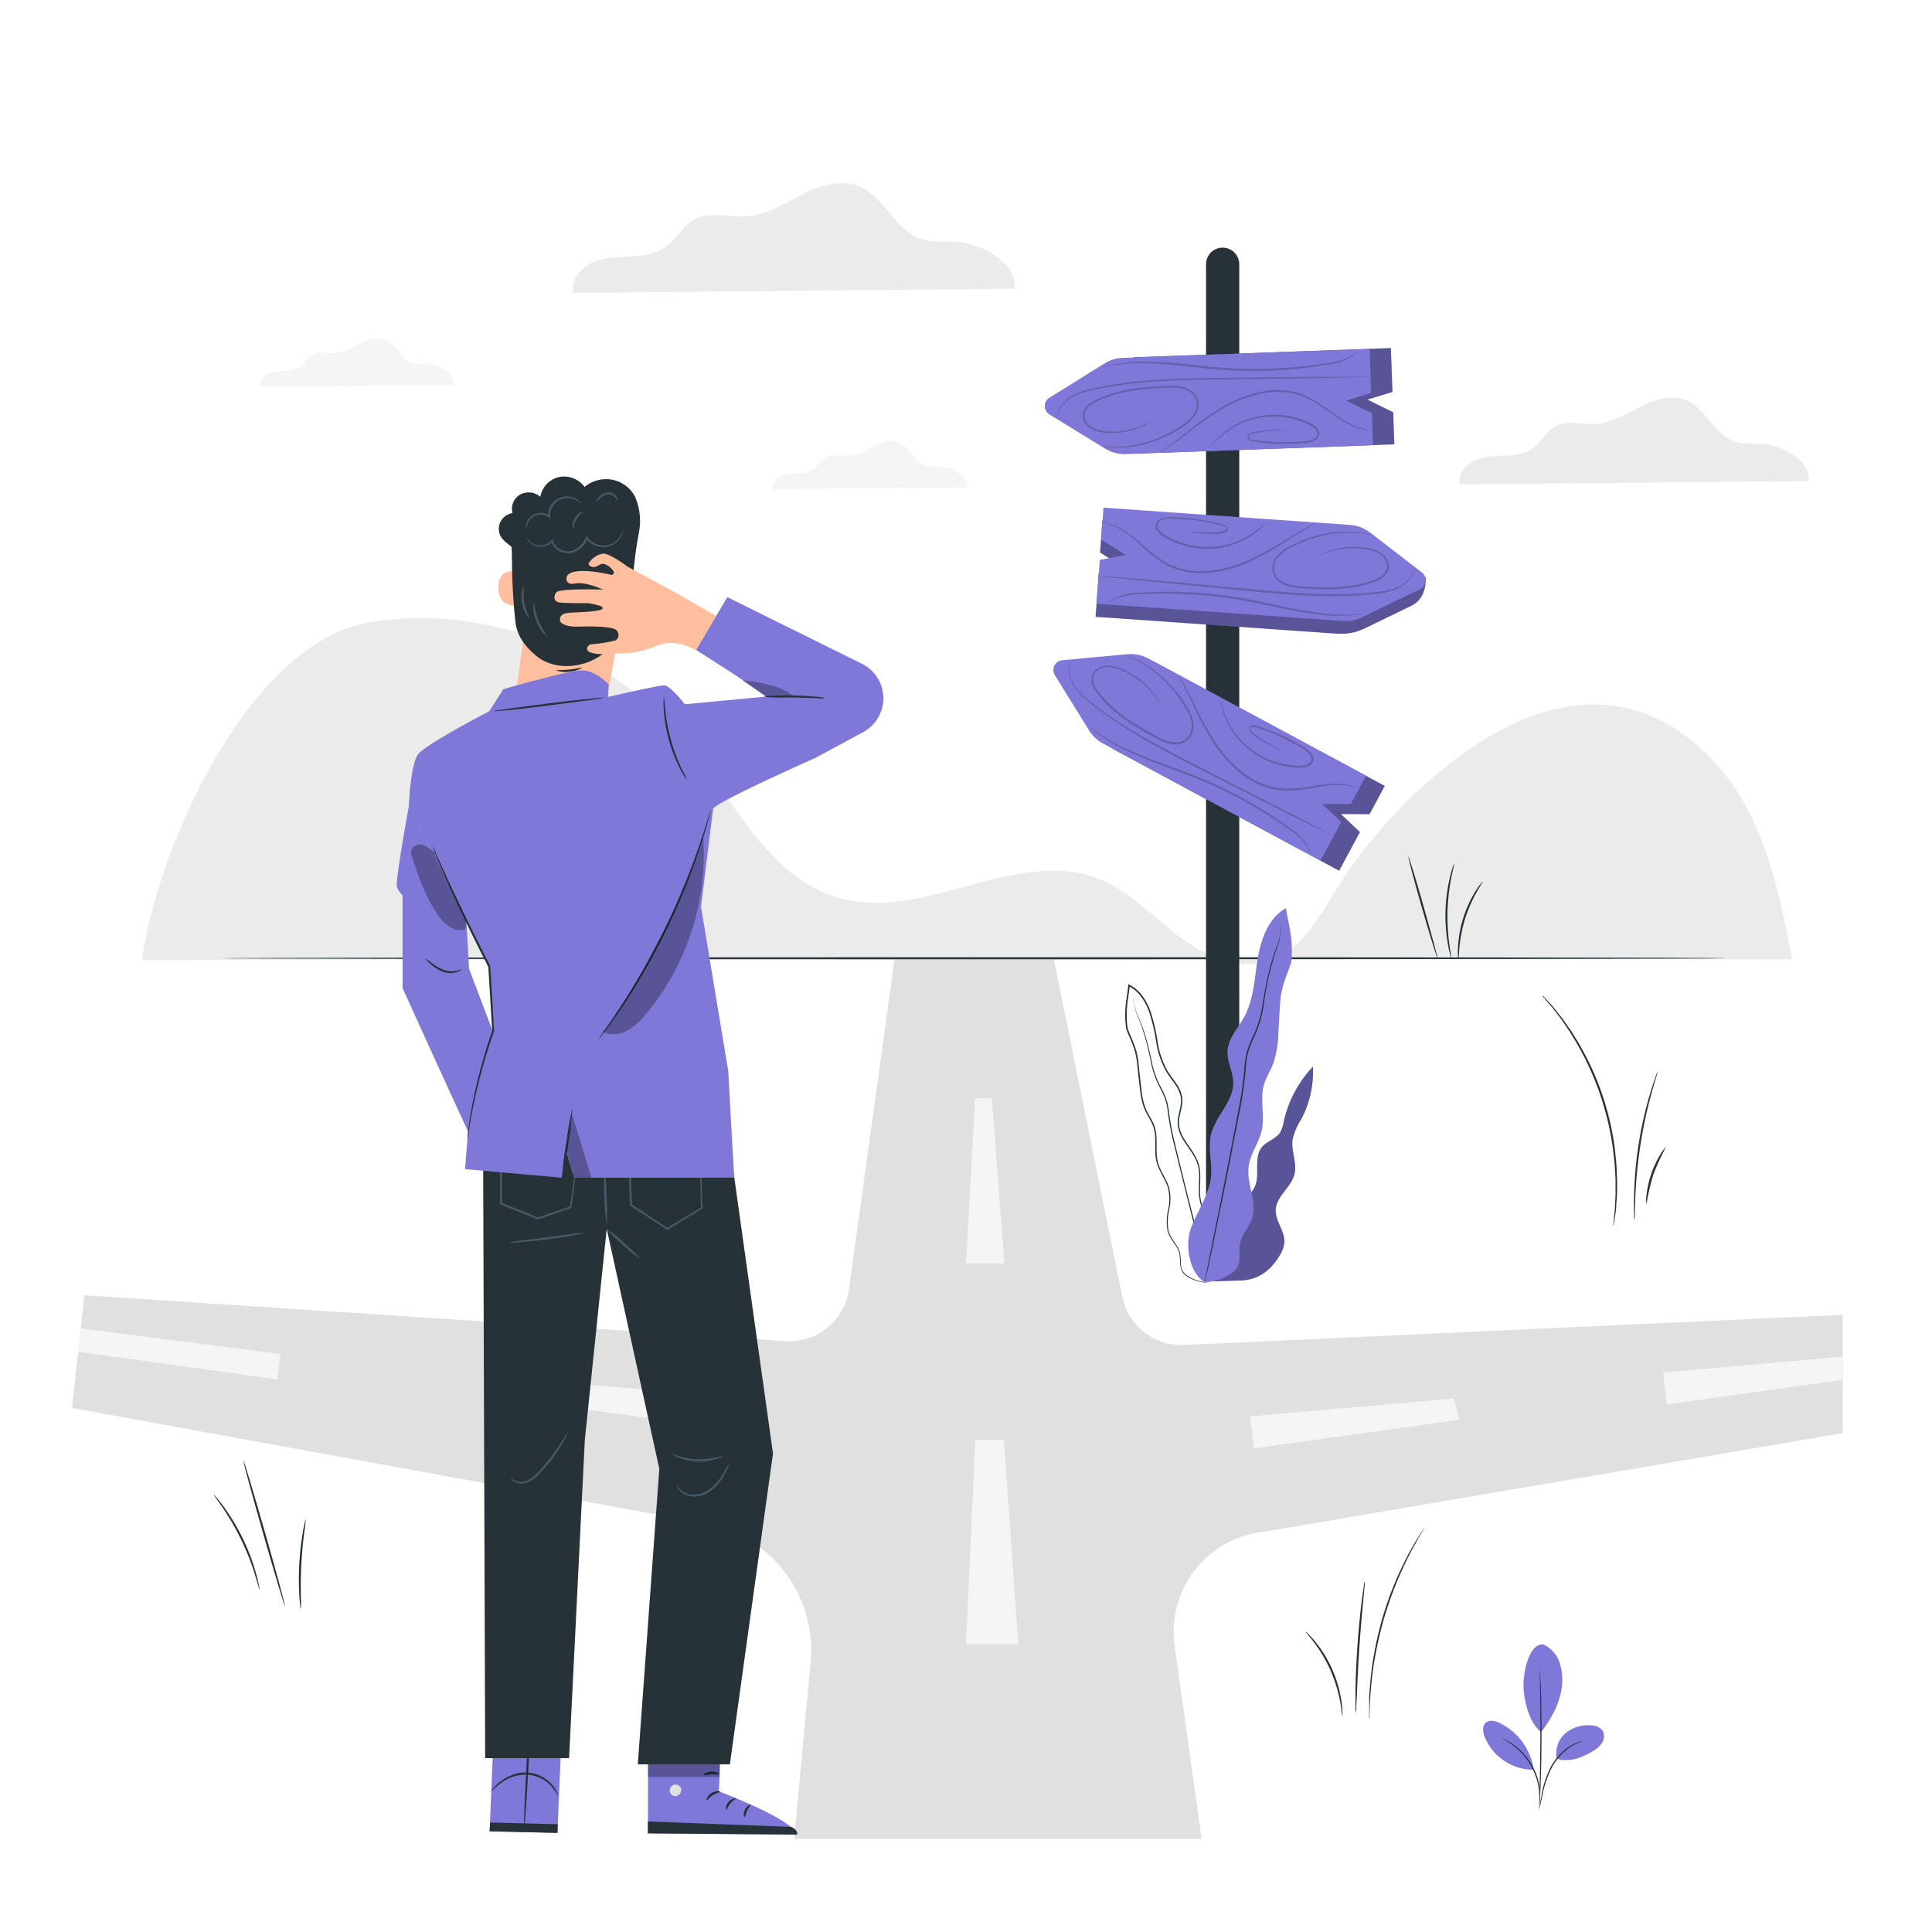 <svg xmlns="http://www.w3.org/2000/svg" viewBox="0 0 500 500"><g id="freepik--background-complete--inject-2"><path d="M451.32,207.72c-7-12.46-19.15-23.14-33.82-25.09-15.09-2-29.89,5.38-41.73,14.55a126.21,126.21,0,0,0-30,33.13c-4.63,7.46-9.36,16.12-18.07,18.55-8.2,2.28-16.82-2-23.43-7.18s-12.55-11.5-20.52-14.45c-20.76-7.69-43.92,10.75-65.48,5.43-18.57-4.58-27.46-24-39-38.65-19.06-24.12-52.18-38.06-83.36-33S41,218.48,36.71,248.41l427.09-.14C461.12,234.35,458.35,220.17,451.32,207.72Z" style="fill:#ebebeb"></path><path d="M117.35,99.61c.38-2.79-3.55-5.08-6.51-5.32a16.84,16.84,0,0,1-4.21-.36c-2.89-1-4-4.75-6.87-5.94-2.11-.89-4.54-.1-6.58.93s-4.07,2.33-6.36,2.47c-2,.13-4.15-.61-5.89.36-1.29.73-2,2.22-3.17,3.1A7.5,7.5,0,0,1,73.62,96a11.78,11.78,0,0,0-4.27.69,3.38,3.38,0,0,0-2.14,3.43Z" style="fill:#f5f5f5"></path><path d="M250.23,126.14c.38-2.79-3.55-5.08-6.51-5.32a16.84,16.84,0,0,1-4.21-.36c-2.89-1-4-4.75-6.87-5.94-2.11-.89-4.54-.1-6.58.93s-4.07,2.33-6.36,2.48c-2,.12-4.15-.61-5.88.36-1.3.72-2,2.21-3.17,3.1a7.61,7.61,0,0,1-4.15,1.12,11.57,11.57,0,0,0-4.27.7,3.38,3.38,0,0,0-2.14,3.42Z" style="fill:#f5f5f5"></path><path d="M468.1,124.5c.69-5-6.39-9.15-11.72-9.58-2.54-.2-5.17.19-7.58-.65-5.21-1.82-7.29-8.55-12.38-10.7-3.8-1.6-8.17-.17-11.86,1.68s-7.33,4.19-11.44,4.46c-3.58.22-7.47-1.1-10.61.65-2.33,1.3-3.55,4-5.71,5.58s-4.85,1.88-7.46,2-5.32.17-7.7,1.26-4.34,3.6-3.85,6.17Z" style="fill:#ebebeb"></path><path d="M262.54,74.72c.87-6.35-8.08-11.57-14.82-12.11-3.21-.26-6.54.23-9.58-.83-6.59-2.3-9.22-10.81-15.65-13.52-4.81-2-10.34-.22-15,2.12S198.23,55.68,193,56c-4.53.29-9.45-1.39-13.41.83-3,1.64-4.5,5-7.22,7s-6.13,2.38-9.44,2.56-6.72.21-9.73,1.59-5.49,4.56-4.87,7.81Z" style="fill:#ebebeb"></path></g><g id="freepik--Road--inject-2"><path d="M18.63,364.38l3.18-29.17,181.43,11.87a15.59,15.59,0,0,0,16.47-13.42L231.54,248h41.13l17.79,87.61a15.58,15.58,0,0,0,16,12.47l170.44-7.8v30.62L327.25,396.4A26.08,26.08,0,0,0,304,426l7,49.9-105.49,0,4.27-45.69a33.4,33.4,0,0,0-27.95-36.09Z" style="fill:#e0e0e0"></path><polygon points="259.95 326.95 250 326.95 252.36 284.23 256.68 284.24 259.95 326.95" style="fill:#f5f5f5"></polygon><polygon points="263.53 425.55 250 425.55 252.41 372.65 259.81 372.67 263.53 425.55" style="fill:#f5f5f5"></polygon><polygon points="324.52 374.82 323.56 366.55 376.28 361.94 377.71 367.43 324.52 374.82" style="fill:#f5f5f5"></polygon><polygon points="431.38 363.45 430.43 355.18 476.89 351.11 476.89 357.12 431.38 363.45" style="fill:#f5f5f5"></polygon><polygon points="188.63 369.89 189.59 361.62 136.87 357 135.44 362.5 188.63 369.89" style="fill:#f5f5f5"></polygon><polygon points="71.82 357 72.58 350.4 20.87 343.8 20.21 349.83 71.82 357" style="fill:#f5f5f5"></polygon></g><g id="freepik--Sign--inject-2"><path d="M320.72,329.19h-8.6V68.39a4.3,4.3,0,0,1,4.3-4.3h0a4.31,4.31,0,0,1,4.3,4.3Z" style="fill:#263238"></path><polygon points="275.64 173.9 299.47 171.69 358.38 203.4 354.44 210.71 347.01 210.68 351.96 215.33 346.57 225.34 288.04 193.84 275.64 173.9" style="fill:#7F78D8"></polygon><polygon points="275.64 173.9 299.47 171.69 358.38 203.4 354.44 210.71 347.01 210.68 351.96 215.33 346.57 225.34 288.04 193.84 275.64 173.9" style="opacity:0.3"></polygon><path d="M274.91,170.87l16.82-1.56a9.64,9.64,0,0,1,5.47,1.11l56.34,30.32-3.94,7.32-7.43,0,4.95,4.65-5.39,10-56.26-30.28a9.69,9.69,0,0,1-3.62-3.4L273,174.75A2.54,2.54,0,0,1,274.91,170.87Z" style="fill:#7F78D8"></path><g style="opacity:0.2"><path d="M339.31,221.47a8.45,8.45,0,0,0-1-2.43,17.91,17.91,0,0,0-5.26-4.83,119.08,119.08,0,0,0-20.77-11.64c-4.27-1.87-8.47-3.33-12.25-4.77a93.1,93.1,0,0,1-9.89-4.25,40.35,40.35,0,0,1-6.16-3.84c-.69-.51-1.18-1-1.53-1.25a3.05,3.05,0,0,1-.5-.48s.76.58,2.15,1.56a43.49,43.49,0,0,0,6.21,3.68,98.14,98.14,0,0,0,9.89,4.13c3.78,1.41,8,2.86,12.29,4.74a112.44,112.44,0,0,1,20.78,11.82,17.36,17.36,0,0,1,5.22,5,5.94,5.94,0,0,1,.72,1.85,2.56,2.56,0,0,1,.08.51C339.31,221.41,339.32,221.47,339.31,221.47Z"></path><path d="M276.91,171a7.65,7.65,0,0,0-.08,3.26,9.26,9.26,0,0,0,1.52,3.5,18.06,18.06,0,0,0,3.56,3.63,107.9,107.9,0,0,0,11,7.59c4.31,2.62,9.2,5.24,14.39,7.89l26.58,13.58c3.35,1.75,6.09,3.16,8,4.17l2.17,1.16a7,7,0,0,1,.74.43,4.56,4.56,0,0,1-.79-.34l-2.21-1.07-8.11-4L307.08,197.3c-5.19-2.66-10.09-5.3-14.4-8a101.72,101.72,0,0,1-11-7.72,17.75,17.75,0,0,1-3.57-3.75,9.21,9.21,0,0,1-1.48-3.62,6.86,6.86,0,0,1,0-2.48A4.44,4.44,0,0,1,276.91,171Z"></path><path d="M300.07,181.89a4.92,4.92,0,0,1-.5-.71,21.76,21.76,0,0,0-1.49-2,20.9,20.9,0,0,0-7.14-5.41,14.23,14.23,0,0,0-2.8-1,5.35,5.35,0,0,0-3.09.14,3.27,3.27,0,0,0-2.12,2.31,4.57,4.57,0,0,0,1,3.29c2.88,4.15,7.45,7.53,12.51,10.4,1.27.72,2.54,1.43,3.8,2.07a9,9,0,0,0,3.9,1.12,4.19,4.19,0,0,0,3.4-1.47,4.77,4.77,0,0,0,.82-3.51,9.55,9.55,0,0,0-1.24-3.38c-.59-1-1.24-2-1.87-2.93a33.82,33.82,0,0,0-4-4.77,28.74,28.74,0,0,0-7.35-5.21c-1-.47-1.72-.8-2.25-1a7.21,7.21,0,0,1-.78-.35,5,5,0,0,1,.82.25,23.48,23.48,0,0,1,2.3.93,27.48,27.48,0,0,1,7.51,5.13,33.2,33.2,0,0,1,4.12,4.78c.64.93,1.3,1.9,1.91,3a10.05,10.05,0,0,1,1.32,3.53,5.27,5.27,0,0,1-.91,3.89,4.7,4.7,0,0,1-3.79,1.67A9.36,9.36,0,0,1,300,191.5c-1.29-.65-2.55-1.36-3.83-2.08-5.09-2.88-9.72-6.31-12.64-10.58a5,5,0,0,1-1-3.65,3.71,3.71,0,0,1,2.41-2.62,5.79,5.79,0,0,1,3.34-.13,14,14,0,0,1,2.86,1,19.74,19.74,0,0,1,8.57,7.64A7.52,7.52,0,0,1,300.07,181.89Z"></path><path d="M351.84,204.07c0,.05-.81-.34-2.34-.65a21,21,0,0,0-6.59,0c-2.77.31-6,1.17-9.81,1.21a16.87,16.87,0,0,1-5.81-1,21.72,21.72,0,0,1-5.56-3,32.88,32.88,0,0,1-8.1-9,81.74,81.74,0,0,1-4.64-8.74c-1.21-2.54-2.2-4.58-2.94-6l-.84-1.6a2.56,2.56,0,0,1-.27-.57,3.14,3.14,0,0,1,.36.52c.23.35.54.87.93,1.55.79,1.37,1.84,3.39,3.09,5.91a87.72,87.72,0,0,0,4.71,8.64,33.12,33.12,0,0,0,8,8.84,18.68,18.68,0,0,0,11.06,3.91c3.68,0,7-.82,9.77-1.09a19.77,19.77,0,0,1,6.67.22,10.83,10.83,0,0,1,1.73.55A2.42,2.42,0,0,1,351.84,204.07Z"></path><path d="M331.21,194a3.61,3.61,0,0,1-.6-.22c-.38-.16-.93-.41-1.64-.77s-1.54-.82-2.49-1.42q-.72-.44-1.5-1a4.43,4.43,0,0,1-1.5-1.41,1,1,0,0,1,.12-1.22,1.34,1.34,0,0,1,1.24-.22c.78.21,1.51.47,2.3.74,1.56.55,3.21,1.21,4.9,2a52.93,52.93,0,0,1,5.16,2.74,6.58,6.58,0,0,1,2.41,2.07,2,2,0,0,1-.95,3,7.32,7.32,0,0,1-3.25.36,19.48,19.48,0,0,1-3.09-.4,21.12,21.12,0,0,1-5.54-1.95,20.83,20.83,0,0,1-10.38-12.47,14.32,14.32,0,0,1-.43-1.76,2.67,2.67,0,0,1-.08-.63c.05,0,.21.85.71,2.33a22,22,0,0,0,3,5.84,20.74,20.74,0,0,0,7.37,6.26,21,21,0,0,0,5.42,1.88,19.94,19.94,0,0,0,3,.38,6.69,6.69,0,0,0,3-.32,1.6,1.6,0,0,0,.93-1,1.54,1.54,0,0,0-.21-1.29,6.16,6.16,0,0,0-2.22-1.91,56.85,56.85,0,0,0-5.1-2.74c-1.67-.79-3.3-1.46-4.84-2-.77-.28-1.54-.56-2.24-.75a1,1,0,0,0-.9.1.62.62,0,0,0-.06.77,4.13,4.13,0,0,0,1.38,1.31c.5.38,1,.71,1.45,1,.93.61,1.76,1.1,2.44,1.48s1.22.67,1.59.86A2.63,2.63,0,0,1,331.21,194Z"></path></g><path d="M369,149.5l-.13-.11-16.85-10-66.74-4.67-.58,8.28L291,147l-6.66,1.29-.8,11.34L346.06,164a14.11,14.11,0,0,0,7.12-1.37l12.37-6C368.15,155.38,369,152.48,369,149.5Z" style="fill:#7F78D8"></path><path d="M369,149.5l-.13-.11-16.85-10-66.74-4.67-.58,8.28L291,147l-6.66,1.29-.8,11.34L346.06,164a14.11,14.11,0,0,0,7.12-1.37l12.37-6A7.91,7.91,0,0,0,369,149.5Z" style="opacity:0.3"></path><path d="M368,148.16l-13.38-10.31a9.64,9.64,0,0,0-5.22-2l-63.83-4.47-.58,8.29,6.3,3.94-6.66,1.29-.8,11.34,63.74,4.47a9.68,9.68,0,0,0,4.88-.94l15.11-7.31A2.55,2.55,0,0,0,368,148.16Z" style="fill:#7F78D8"></path><g style="opacity:0.2"><path d="M286.49,156.53s0-.06.1-.15a3,3,0,0,1,.34-.39,6.21,6.21,0,0,1,1.6-1.17,17.14,17.14,0,0,1,7.1-1.46,111.14,111.14,0,0,1,23.88,1.11c4.63.7,9,1.73,12.92,2.56A97.75,97.75,0,0,0,343,158.82a44.67,44.67,0,0,0,7.21.21c1.7-.09,2.64-.23,2.65-.17a3.45,3.45,0,0,1-.68.13,18.23,18.23,0,0,1-2,.24,39.91,39.91,0,0,1-7.26,0,93.43,93.43,0,0,1-10.63-1.69c-4-.81-8.3-1.82-12.9-2.52a119.93,119.93,0,0,0-23.78-1.25,17.88,17.88,0,0,0-7,1.27A8.35,8.35,0,0,0,286.49,156.53Z"></path><path d="M366.22,147.17a3.92,3.92,0,0,1-.22.83,6.81,6.81,0,0,1-1.3,2.11,9.52,9.52,0,0,1-3.19,2.27,17.9,17.9,0,0,1-5,1.26,100.26,100.26,0,0,1-13.43.64c-5.05-.06-10.6-.44-16.41-1l-29.71-2.87-9-.94-2.45-.28a5,5,0,0,1-.84-.13,4.54,4.54,0,0,1,.85,0l2.46.18,9,.77,29.73,2.72c5.8.53,11.33.92,16.37,1a104.56,104.56,0,0,0,13.37-.52,18.25,18.25,0,0,0,5-1.17,9.19,9.19,0,0,0,3.15-2.14A7.66,7.66,0,0,0,366.22,147.17Z"></path><path d="M340.81,144a6.69,6.69,0,0,1,.75-.43,21.33,21.33,0,0,1,2.29-.95,20.51,20.51,0,0,1,9-.93,14.57,14.57,0,0,1,3,.65,5.78,5.78,0,0,1,2.76,1.89,3.71,3.71,0,0,1,.63,3.51,5,5,0,0,1-2.82,2.53c-4.76,2-10.5,2.47-16.35,2.18-1.47-.07-2.91-.14-4.34-.28a9.44,9.44,0,0,1-4.12-1.22,4.68,4.68,0,0,1-2.31-3.44,5.28,5.28,0,0,1,1.31-3.77,9.92,9.92,0,0,1,3-2.28c1.07-.56,2.14-1,3.19-1.48a33.32,33.32,0,0,1,6-1.84,27.21,27.21,0,0,1,9.09-.32,21.69,21.69,0,0,1,2.44.44,5,5,0,0,1,.84.23,7.29,7.29,0,0,1-.86-.13c-.55-.1-1.38-.23-2.44-.34a28.6,28.6,0,0,0-9,.48,34.23,34.23,0,0,0-5.94,1.88c-1,.45-2.1.93-3.15,1.48a9.62,9.62,0,0,0-2.85,2.19,4.79,4.79,0,0,0-1.19,3.41,4.18,4.18,0,0,0,2.1,3.06,9,9,0,0,0,3.89,1.14c1.41.13,2.86.2,4.32.27,5.81.29,11.48-.13,16.12-2.1a4.55,4.55,0,0,0,2.59-2.25,3.25,3.25,0,0,0-.55-3.09,5.35,5.35,0,0,0-2.54-1.77,13.37,13.37,0,0,0-2.89-.66,20.87,20.87,0,0,0-8.93.75c-1,.32-1.78.65-2.3.86A5.18,5.18,0,0,1,340.81,144Z"></path><path d="M285.2,135.12a2.49,2.49,0,0,1,.63.06,10,10,0,0,1,1.76.46,19.71,19.71,0,0,1,5.75,3.37c2.23,1.73,4.57,4.17,7.68,6.15a18.67,18.67,0,0,0,11.44,2.6A33,33,0,0,0,324,144.57a87.89,87.89,0,0,0,8.6-4.79c2.4-1.46,4.37-2.61,5.76-3.34.7-.37,1.25-.64,1.62-.81a2.63,2.63,0,0,1,.59-.25,2.86,2.86,0,0,1-.54.34l-1.57.9c-1.36.78-3.29,2-5.66,3.48a82.21,82.21,0,0,1-8.59,4.9,32.86,32.86,0,0,1-11.67,3.28,21.47,21.47,0,0,1-6.29-.45,16.8,16.8,0,0,1-5.43-2.26c-3.17-2-5.48-4.52-7.66-6.27a20.64,20.64,0,0,0-5.59-3.47A22.49,22.49,0,0,0,285.2,135.12Z"></path><path d="M308,137.62a3.32,3.32,0,0,1,.63,0c.41,0,1,.09,1.8.13s1.74.07,2.85.05c.56,0,1.15,0,1.78-.08a4.33,4.33,0,0,0,1.86-.38.61.61,0,0,0,.36-.68c-.06-.26-.36-.45-.7-.57-.7-.21-1.5-.38-2.29-.56-1.61-.35-3.34-.65-5.18-.88s-3.77-.36-5.78-.4a6,6,0,0,0-2.89.42,1.58,1.58,0,0,0-.87,1,1.6,1.6,0,0,0,.27,1.31,6.75,6.75,0,0,0,2.37,1.87,19.14,19.14,0,0,0,2.76,1.29,21.31,21.31,0,0,0,5.58,1.32,20.86,20.86,0,0,0,9.58-1.36,21.79,21.79,0,0,0,5.68-3.32c1.22-1,1.81-1.62,1.84-1.59s-.12.18-.4.49A15.26,15.26,0,0,1,326,137a20.75,20.75,0,0,1-15.43,5,21.62,21.62,0,0,1-5.73-1.31,19.42,19.42,0,0,1-2.82-1.32,7,7,0,0,1-2.55-2,2.11,2.11,0,0,1-.34-1.73,2.07,2.07,0,0,1,1.14-1.31,6.5,6.5,0,0,1,3.13-.47,53.32,53.32,0,0,1,5.83.44c1.85.24,3.6.56,5.21.93.82.19,1.57.36,2.34.6a1.36,1.36,0,0,1,.93.85,1,1,0,0,1-.54,1.1,4.52,4.52,0,0,1-2,.39c-.64,0-1.24,0-1.8,0-1.12,0-2.08-.07-2.86-.14s-1.39-.15-1.8-.22A2.49,2.49,0,0,1,308,137.62Z"></path></g><polygon points="273.6 104.87 294 117.39 360.85 114.99 360.56 106.69 353.88 103.42 360.37 101.44 359.96 90.08 293.54 92.46 273.6 104.87" style="fill:#7F78D8"></polygon><polygon points="273.6 104.87 294 117.39 360.85 114.99 360.56 106.69 353.88 103.42 360.37 101.44 359.96 90.08 293.54 92.46 273.6 104.87" style="opacity:0.3"></polygon><path d="M271.6,107.27,286,116.1a9.6,9.6,0,0,0,5.4,1.42l63.94-2.29-.3-8.3-6.68-3.26,6.49-2-.4-11.36L290.6,92.61a9.65,9.65,0,0,0-4.76,1.45l-14.25,8.87A2.55,2.55,0,0,0,271.6,107.27Z" style="fill:#7F78D8"></path><g style="opacity:0.2"><path d="M351.74,90.34a.53.53,0,0,1-.09.16,3,3,0,0,1-.29.42,6.46,6.46,0,0,1-1.47,1.34,17.38,17.38,0,0,1-6.9,2.2,111.7,111.7,0,0,1-23.87,1.42c-4.68-.21-9.1-.78-13.12-1.19A100.54,100.54,0,0,0,295.3,94a44.37,44.37,0,0,0-7.19.55c-1.68.27-2.6.51-2.62.45a6.27,6.27,0,0,1,.66-.2c.44-.11,1.08-.3,1.92-.45a40.55,40.55,0,0,1,7.23-.72,93.76,93.76,0,0,1,10.75.55c4,.39,8.44.94,13.09,1.15a119.32,119.32,0,0,0,23.79-1.27,18,18,0,0,0,6.85-2A8.82,8.82,0,0,0,351.74,90.34Z"></path><path d="M273.44,108.07a3.4,3.4,0,0,1,.13-.85,6.72,6.72,0,0,1,1.07-2.23,9.39,9.39,0,0,1,2.93-2.6,18.13,18.13,0,0,1,4.87-1.79,102.55,102.55,0,0,1,13.27-2c5-.47,10.6-.68,16.43-.77L342,97.5l9.05,0,2.46,0a5.25,5.25,0,0,1,.86,0,5.36,5.36,0,0,1-.86.07l-2.46.07-9,.19-29.85.43c-5.83.09-11.37.28-16.39.73A107.37,107.37,0,0,0,282.52,101a18.17,18.17,0,0,0-4.81,1.69,9.27,9.27,0,0,0-2.91,2.46A7.66,7.66,0,0,0,273.44,108.07Z"></path><path d="M299,108.5a4.75,4.75,0,0,1-.7.51,18.62,18.62,0,0,1-2.18,1.19,20.45,20.45,0,0,1-8.88,1.88,14.87,14.87,0,0,1-3-.33,5.74,5.74,0,0,1-2.93-1.59,3.72,3.72,0,0,1-1-3.43,5,5,0,0,1,2.54-2.81c4.51-2.53,10.18-3.56,16-3.9,1.47-.08,2.91-.16,4.35-.18a9.39,9.39,0,0,1,4.22.79,4.69,4.69,0,0,1,2.67,3.17,5.28,5.28,0,0,1-.91,3.89,10,10,0,0,1-2.75,2.58c-1,.68-2,1.26-3,1.81a33.36,33.36,0,0,1-5.8,2.47,27.56,27.56,0,0,1-9,1.28,22.77,22.77,0,0,1-2.47-.18,4.32,4.32,0,0,1-.85-.14,6.18,6.18,0,0,1,.86,0c.56,0,1.39.09,2.46.09a28.78,28.78,0,0,0,8.89-1.43,33,33,0,0,0,5.71-2.5c1-.55,2-1.14,3-1.81a9.43,9.43,0,0,0,2.61-2.47,4.83,4.83,0,0,0,.82-3.52,4.2,4.2,0,0,0-2.41-2.82,9,9,0,0,0-4-.72c-1.41,0-2.86.1-4.32.18-5.81.34-11.4,1.35-15.81,3.8a4.5,4.5,0,0,0-2.34,2.51,3.26,3.26,0,0,0,.88,3,5.38,5.38,0,0,0,2.71,1.5,13.71,13.71,0,0,0,2.94.35,21,21,0,0,0,8.8-1.69,23.19,23.19,0,0,0,2.2-1.1A6.31,6.31,0,0,1,299,108.5Z"></path><path d="M355.28,111.5a3.37,3.37,0,0,1-.63,0,10.17,10.17,0,0,1-1.8-.27,19.75,19.75,0,0,1-6.08-2.75c-2.4-1.48-5-3.66-8.28-5.3a18.68,18.68,0,0,0-11.65-1.38,33.1,33.1,0,0,0-11.09,4.39,88.49,88.49,0,0,0-8.05,5.67c-2.23,1.71-4.07,3.06-5.38,3.93-.65.44-1.17.77-1.52,1a3.28,3.28,0,0,1-.56.31,3.22,3.22,0,0,1,.5-.4l1.47-1.06c1.27-.92,3.06-2.31,5.26-4.05a82.43,82.43,0,0,1,8-5.79,33,33,0,0,1,11.25-4.49,21.32,21.32,0,0,1,6.31-.22,17.06,17.06,0,0,1,5.64,1.68c3.36,1.7,5.92,3.92,8.27,5.42A21,21,0,0,0,352.9,111C354.41,111.44,355.29,111.44,355.28,111.5Z"></path><path d="M332.32,111.42a5.19,5.19,0,0,1-.63,0c-.41,0-1,0-1.8.06s-1.74.12-2.84.26c-.55.07-1.14.16-1.76.27a4.19,4.19,0,0,0-1.81.57.61.61,0,0,0-.29.71,1,1,0,0,0,.76.49c.71.14,1.53.23,2.34.32,1.63.18,3.39.3,5.23.32a55,55,0,0,0,5.8-.2,6.16,6.16,0,0,0,2.83-.72,1.6,1.6,0,0,0,.76-1.08,1.63,1.63,0,0,0-.41-1.27,6.73,6.73,0,0,0-2.55-1.61,19.62,19.62,0,0,0-2.88-1,21.45,21.45,0,0,0-5.69-.72,20.68,20.68,0,0,0-9.38,2.37,21.62,21.62,0,0,0-5.3,3.89c-1.1,1.11-1.63,1.81-1.67,1.78a3.51,3.51,0,0,1,.36-.53,15.19,15.19,0,0,1,1.16-1.39,20.85,20.85,0,0,1,14.82-6.6,21.61,21.61,0,0,1,5.83.7,20.56,20.56,0,0,1,2.95,1,7.15,7.15,0,0,1,2.75,1.76,2.09,2.09,0,0,1,.52,1.68,2,2,0,0,1-1,1.43,6.66,6.66,0,0,1-3.07.8,52.88,52.88,0,0,1-5.84.17c-1.87,0-3.64-.17-5.28-.37-.83-.11-1.6-.2-2.39-.36a1.35,1.35,0,0,1-1-.74,1,1,0,0,1,.43-1.15,4.42,4.42,0,0,1,2-.6c.62-.1,1.22-.17,1.78-.23,1.11-.11,2.07-.16,2.86-.17s1.4,0,1.81,0A2.2,2.2,0,0,1,332.32,111.42Z"></path></g></g><g id="freepik--Floor--inject-2"><path d="M446.7,248c0,.14-87.28.26-194.92.26S56.85,248.09,56.85,248s87.26-.26,194.93-.26S446.7,247.8,446.7,248Z" style="fill:#263238"></path></g><g id="freepik--Plants--inject-2"><path d="M67.17,411.39c-.09,0-.45-1.48-1.18-3.85a65.9,65.9,0,0,0-3.54-9,65.51,65.51,0,0,0-4.84-8.38c-1.4-2.05-2.35-3.27-2.28-3.32a4.71,4.71,0,0,1,.75.78c.46.53,1.09,1.32,1.83,2.33a54.24,54.24,0,0,1,5,8.37,52.91,52.91,0,0,1,3.42,9.13c.33,1.21.56,2.19.68,2.88A4.73,4.73,0,0,1,67.17,411.39Z" style="fill:#263238"></path><path d="M73.75,415.7c-.13,0-2.66-8.36-5.63-18.76S62.85,378.07,63,378s2.66,8.36,5.63,18.76S73.89,415.66,73.75,415.7Z" style="fill:#263238"></path><path d="M79.13,393.16a27.57,27.57,0,0,1-.39,3.4c-.27,2.09-.58,5-.75,8.2s-.18,6.12-.13,8.23a31.46,31.46,0,0,1,0,3.42,2.83,2.83,0,0,1-.17-.91c-.08-.59-.15-1.44-.22-2.5a70,70,0,0,1,0-8.27,71.6,71.6,0,0,1,.91-8.22c.18-1.05.35-1.89.49-2.46A3.69,3.69,0,0,1,79.13,393.16Z" style="fill:#263238"></path><path d="M364.47,221.61c.14,0,1.95,5.83,4,13.11s3.68,13.22,3.55,13.26-1.95-5.83-4.05-13.11S364.33,221.65,364.47,221.61Z" style="fill:#263238"></path><path d="M376.35,223.47c.08,0-.3,1.36-.73,3.56a53.69,53.69,0,0,0-1,8.66,53,53,0,0,0,.47,8.7c.3,2.22.6,3.57.51,3.59a3.68,3.68,0,0,1-.3-.93,25.82,25.82,0,0,1-.57-2.6,43.24,43.24,0,0,1,.53-17.5,26,26,0,0,1,.72-2.57A3.07,3.07,0,0,1,376.35,223.47Z" style="fill:#263238"></path><path d="M383.74,228.14c.07.05-.62,1-1.57,2.72a37.26,37.26,0,0,0-3,6.89,36.35,36.35,0,0,0-1.46,7.37c-.18,1.93-.17,3.13-.26,3.13a2.67,2.67,0,0,1-.11-.84,21.84,21.84,0,0,1,0-2.31,30.43,30.43,0,0,1,4.5-14.43,21.77,21.77,0,0,1,1.32-1.9C383.51,228.35,383.71,228.12,383.74,228.14Z" style="fill:#263238"></path><path d="M318.43,317.25c-.53-2,.81-4.1,2.32-5.58s3.3-2.82,4.08-4.78c1.27-3.19-.43-7.31,1.73-10,1.27-1.56,3.56-2.08,4.69-3.75a8.55,8.55,0,0,0,1-3,30.33,30.33,0,0,1,7.53-14.1,26.29,26.29,0,0,1-3,13.59,17.16,17.16,0,0,0-2.24,5.15c-.48,3,1.21,6.15.47,9.11-.85,3.4-4.67,5.67-4.85,9.17-.15,3,2.43,5.55,2.24,8.5a8.09,8.09,0,0,1-1.32,3.51c-2.29,3.8-5.64,6.42-10.73,6.33l-6.23.22Z" style="fill:#7F78D8"></path><g style="opacity:0.3"><path d="M318.43,317.25c-.53-2,.81-4.1,2.32-5.58s3.3-2.82,4.08-4.78c1.27-3.19-.43-7.31,1.73-10,1.27-1.56,3.56-2.08,4.69-3.75a8.55,8.55,0,0,0,1-3,30.33,30.33,0,0,1,7.53-14.1,26.29,26.29,0,0,1-3,13.59,17.16,17.16,0,0,0-2.24,5.15c-.48,3,1.21,6.15.47,9.11-.85,3.4-4.67,5.67-4.85,9.17-.15,3,2.43,5.55,2.24,8.5a8.09,8.09,0,0,1-1.32,3.51c-2.29,3.8-5.64,6.42-10.73,6.33l-6.23.22Z"></path></g><path d="M312.91,331.84a5,5,0,0,1-1.71,0,11.1,11.1,0,0,1-2-.51,8.94,8.94,0,0,1-2.5-1.37,3.53,3.53,0,0,1-1-1.38,6.58,6.58,0,0,1-.29-1.86,20,20,0,0,0-.15-2,5.44,5.44,0,0,0-.76-2c-.73-1.29-1.95-2.51-2.35-4.26a14.09,14.09,0,0,1,.17-5.47,11.62,11.62,0,0,0-.14-5.85c-.67-1.95-2-3.71-2.72-5.91s-.37-4.61-.51-7a9.26,9.26,0,0,0-.81-3.46c-.51-1.11-1.21-2.15-1.75-3.31-1.11-2.35-1.3-5-1.61-7.61-.14-1.32-.29-2.65-.44-4a19.19,19.19,0,0,0-.7-4,34.45,34.45,0,0,0-1.49-3.86,13,13,0,0,1-.72-2,19.57,19.57,0,0,1-.2-2.14,25.9,25.9,0,0,1,.16-4.31c.17-1.44.43-2.87.59-4.31l0-.25,0-.29.25.13a9.71,9.71,0,0,1,3.36,2.83,15.4,15.4,0,0,1,2.06,3.8,46.55,46.55,0,0,1,1.94,8.17,22.16,22.16,0,0,0,2.56,7.53c.68,1.11,1.51,2.13,2.23,3.21a8.69,8.69,0,0,1,1.55,3.55c.37,2.64-1.08,4.95-.78,7.29a8.07,8.07,0,0,0,1.14,3.23c.56,1,1.23,1.92,1.86,2.85a18.1,18.1,0,0,1,1.67,2.88,9.11,9.11,0,0,1,.77,3.12c.15,2.1-.15,4.1,0,6a13.54,13.54,0,0,0,1.53,5.12c.76,1.54,1.6,2.92,2.3,4.27.35.67.68,1.33.94,2a10,10,0,0,1,.55,2,12.22,12.22,0,0,1,.05,3.56,8.89,8.89,0,0,1-1.79,4.54,4.63,4.63,0,0,1-.5.55,2.7,2.7,0,0,1-.41.34c-.23.17-.36.25-.36.25a6.8,6.8,0,0,0,1.21-1.19,9,9,0,0,0,1.69-4.51,12.23,12.23,0,0,0-.08-3.5,9.51,9.51,0,0,0-.55-1.93,20.57,20.57,0,0,0-.95-2c-.71-1.33-1.55-2.71-2.32-4.25a13.93,13.93,0,0,1-1.6-5.22c-.16-1.92.13-3.92,0-6a8.71,8.71,0,0,0-.75-3,16.92,16.92,0,0,0-1.66-2.82c-.63-.92-1.3-1.85-1.88-2.87a8.5,8.5,0,0,1-1.19-3.36c-.3-2.49,1.14-4.82.77-7.27a8.42,8.42,0,0,0-1.5-3.4c-.71-1.06-1.54-2.08-2.24-3.22a22.24,22.24,0,0,1-2.62-7.66,46.87,46.87,0,0,0-1.93-8.09,14.91,14.91,0,0,0-2-3.7,9.26,9.26,0,0,0-3.21-2.72l.28-.16,0,.25c-.16,1.46-.42,2.89-.59,4.31a25.22,25.22,0,0,0-.16,4.25,19.59,19.59,0,0,0,.19,2.08,11.87,11.87,0,0,0,.7,1.94,37.73,37.73,0,0,1,1.5,3.9,19.85,19.85,0,0,1,.7,4.06c.15,1.34.3,2.67.44,4,.3,2.62.5,5.24,1.56,7.51.53,1.12,1.23,2.17,1.75,3.31a9.6,9.6,0,0,1,.83,3.59c.14,2.4-.18,4.75.47,6.88s2,3.89,2.7,5.91a11.88,11.88,0,0,1,.13,6,14,14,0,0,0-.2,5.36c.36,1.67,1.54,2.88,2.29,4.21a5.93,5.93,0,0,1,.78,2.08,18.48,18.48,0,0,1,.13,2,6.5,6.5,0,0,0,.26,1.82,3.46,3.46,0,0,0,1,1.31,8.67,8.67,0,0,0,2.44,1.37,11.41,11.41,0,0,0,2,.55,8.13,8.13,0,0,0,1.27.12Z" style="fill:#263238"></path><path d="M293.22,258.41a.62.62,0,0,1,.06.19c0,.15.08.34.14.56.12.49.27,1.24.5,2.16s.81,2,1.29,3.26A43.65,43.65,0,0,1,296.7,269c.47,1.66.89,3.51,1.33,5.48a23.22,23.22,0,0,0,2,6.09c.51,1,1.08,2,1.54,3.16a14.8,14.8,0,0,1,.9,3.58,73.45,73.45,0,0,0,1.34,7.54c1.25,5.1,2.44,10,3.53,14.4l3,11.74c.82,3.33,1.49,6,2,7.93q.33,1.38.51,2.16l.12.57c0,.12,0,.19,0,.19a1.52,1.52,0,0,1-.07-.18l-.16-.56c-.14-.52-.33-1.23-.58-2.14l-2.08-7.9c-.87-3.34-1.9-7.31-3-11.72s-2.3-9.3-3.56-14.41a70.91,70.91,0,0,1-1.34-7.57,14.27,14.27,0,0,0-.86-3.49c-.44-1.09-1-2.11-1.52-3.13a23.36,23.36,0,0,1-2-6.18c-.43-2-.83-3.83-1.29-5.49s-.93-3.13-1.41-4.41-1-2.34-1.24-3.3-.33-1.68-.43-2.18c0-.23-.07-.42-.1-.57A.6.6,0,0,1,293.22,258.41Z" style="fill:#263238"></path><path d="M311.81,331.86c-4.07-2.42-5.24-9.76-3.54-14.18s4.67-8.47,5.13-13.18c.35-3.62-.83-7.34,0-10.88,1.14-4.78,5.81-8.49,5.75-13.4,0-2.76-1.6-5.35-1.47-8.1.15-3.38,2.74-6.06,4.35-9,2.46-4.55,2.62-9.94,3.46-15s2.79-10.58,7.31-13.09c.67,4.33,1.81,7.3,1.46,13.18-.13,2.11-2.58,6.15-2.92,10.77-.2,2.76-.33,5.53-.5,8.3a26.52,26.52,0,0,1-1.31,7.94c-.74,1.93-1.92,3.69-2.47,5.68-1,3.75.32,7.8-.51,11.6-.71,3.22-2.93,6-3.39,9.25-.64,4.58,2.33,9.34.81,13.71-.75,2.17-2.54,3.91-3,6.15-.4,1.74,0,3.58-.33,5.33-.57,2.81-5.93,5-8.8,4.82" style="fill:#7F78D8"></path><path d="M331.69,239.25a.94.94,0,0,1,0,.25c0,.18-.05.41-.09.71-.09.63-.2,1.55-.41,2.73s-.84,2.55-1.33,4.17-1,3.48-1.5,5.57-.85,4.41-1.26,6.89a29,29,0,0,1-2.08,7.79c-.58,1.3-1.22,2.61-1.7,4a18.25,18.25,0,0,0-.86,4.4,89.78,89.78,0,0,1-1.19,9.49c-1.25,6.42-2.43,12.54-3.52,18.11s-2.16,10.55-3,14.76-1.58,7.56-2.07,9.94c-.25,1.15-.45,2.05-.59,2.69-.06.29-.12.52-.16.7a1,1,0,0,1-.07.24,1.47,1.47,0,0,1,0-.24c0-.19.07-.42.12-.71.13-.65.3-1.56.51-2.72.47-2.38,1.14-5.77,2-10s1.83-9.22,2.94-14.77,2.25-11.69,3.49-18.11a89.07,89.07,0,0,0,1.19-9.45,18.62,18.62,0,0,1,.89-4.49c.5-1.42,1.15-2.73,1.72-4a28.57,28.57,0,0,0,2.09-7.69c.43-2.49.83-4.8,1.32-6.9a57.71,57.71,0,0,1,1.55-5.58c.52-1.63,1.16-3,1.4-4.13s.36-2.09.48-2.71l.13-.71Z" style="fill:#263238"></path><path d="M399.48,425.61a8,8,0,0,1,4.15,4.7,14.16,14.16,0,0,1,.55,6.37c-.47,4.13-2.81,8.3-5.34,11.61-3.48-3-4.28-8.34-4.52-11.05-.38-4.29,1.55-12.27,5.16-11.63" style="fill:#7F78D8"></path><path d="M402.88,455.11a6.86,6.86,0,0,1,2.21-6.5,9.07,9.07,0,0,1,6.69-2.09,3.86,3.86,0,0,1,2.94,1.32,2.93,2.93,0,0,1,0,3,5.9,5.9,0,0,1-2.19,2.16c-3,1.89-6.28,3.17-9.69,2.15" style="fill:#7F78D8"></path><path d="M398.42,467.78a5.49,5.49,0,0,1,.12-.85l.42-2.3a24.23,24.23,0,0,1,2.37-7.33,14.68,14.68,0,0,1,5.26-5.59,10.2,10.2,0,0,1,2.15-.95,4.41,4.41,0,0,1,.62-.15.6.6,0,0,1,.22,0,14.41,14.41,0,0,0-2.88,1.31,15.17,15.17,0,0,0-5.1,5.56,26,26,0,0,0-2.43,7.23c-.21,1-.38,1.74-.51,2.27A4.35,4.35,0,0,1,398.42,467.78Z" style="fill:#263238"></path><path d="M398.55,431.82a1.3,1.3,0,0,1,0,.37c0,.27,0,.63.07,1.06,0,.93.1,2.27.15,3.92.11,3.31.19,7.89.17,12.95s-.14,9.63-.28,12.94c-.07,1.65-.13,3-.19,3.92,0,.43-.05.79-.07,1.06a1.61,1.61,0,0,1-.05.37,2.12,2.12,0,0,1,0-.37c0-.28,0-.63,0-1.07,0-1,.06-2.29.1-3.92.08-3.31.17-7.88.19-12.94s0-9.62-.08-12.93c0-1.63-.05-3-.06-3.92v-1.07A1.53,1.53,0,0,1,398.55,431.82Z" style="fill:#263238"></path><path d="M396.86,457.62a16,16,0,0,0-8.72-11.7c-1.17-.56-2.69-.93-3.64-.06s-.74,2.42-.28,3.62A13.66,13.66,0,0,0,396.78,458" style="fill:#7F78D8"></path><path d="M388.7,449.83a5.3,5.3,0,0,1,.74.33,8.8,8.8,0,0,1,.83.44c.31.2.69.39,1.06.67a14.23,14.23,0,0,1,1.22.91,17.07,17.07,0,0,1,1.29,1.18,17.92,17.92,0,0,1,2.46,3.15,17.55,17.55,0,0,1,1.62,3.66c.16.6.32,1.16.41,1.7a13.27,13.27,0,0,1,.21,1.51,11.32,11.32,0,0,1,0,1.25,7.07,7.07,0,0,1,0,.95,4.34,4.34,0,0,1-.09.8c-.07,0,0-1.15-.16-3a13.3,13.3,0,0,0-.24-1.48,15.1,15.1,0,0,0-.43-1.66,16.85,16.85,0,0,0-4-6.71,15.05,15.05,0,0,0-1.25-1.18c-.4-.36-.81-.65-1.18-.93C389.72,450.37,388.67,449.89,388.7,449.83Z" style="fill:#263238"></path><path d="M369,394.76a2.19,2.19,0,0,1-.25.48c-.2.36-.46.8-.78,1.33s-.77,1.27-1.22,2.11-1,1.76-1.55,2.83c-1.12,2.1-2.34,4.68-3.57,7.58a102,102,0,0,0-3.43,9.68c-1,3.5-1.76,6.89-2.33,10s-.89,5.94-1.08,8.32c-.12,1.19-.16,2.27-.22,3.21s-.09,1.77-.11,2.44,0,1.13,0,1.54a1.84,1.84,0,0,1-.06.53,2.19,2.19,0,0,1-.05-.53c0-.41,0-.92,0-1.55s0-1.49,0-2.44,0-2,.15-3.23a83.47,83.47,0,0,1,1-8.37,95.57,95.57,0,0,1,2.3-10.06,93.75,93.75,0,0,1,3.49-9.71c1.26-2.92,2.52-5.48,3.69-7.58.56-1.06,1.13-2,1.62-2.8s.92-1.51,1.3-2.07.63-.93.87-1.27S369,394.75,369,394.76Z" style="fill:#263238"></path><path d="M353.21,409.18a6.46,6.46,0,0,1-.06,1.34c-.09,1-.21,2.2-.34,3.66-.3,3.08-.68,7.35-1,12.06s-.51,9-.64,12.09L351,442a6.14,6.14,0,0,1-.12,1.35,6.58,6.58,0,0,1-.08-1.35c0-.87,0-2.12,0-3.68,0-3.1.17-7.39.49-12.11s.76-9,1.15-12.07c.2-1.54.37-2.78.51-3.64A7.66,7.66,0,0,1,353.21,409.18Z" style="fill:#263238"></path><path d="M337.88,422.26a3.8,3.8,0,0,1,.72.63,23.14,23.14,0,0,1,1.76,1.94,32,32,0,0,1,4.49,7.37,31.59,31.59,0,0,1,2.34,8.3,23.07,23.07,0,0,1,.23,2.61,4,4,0,0,1,0,1c-.09,0-.18-1.35-.56-3.51a36.13,36.13,0,0,0-6.76-15.5C338.75,423.31,337.81,422.32,337.88,422.26Z" style="fill:#263238"></path><path d="M399.13,257.54a3.29,3.29,0,0,1,.47.46l1.28,1.38.91,1c.33.38.66.81,1,1.26.72.92,1.58,1.93,2.4,3.15l1.32,1.88c.45.66.86,1.38,1.32,2.11.95,1.45,1.79,3.09,2.71,4.79a71.9,71.9,0,0,1,7.41,24c.19,1.93.42,3.76.46,5.48,0,.87.09,1.7.09,2.5l0,2.3c0,1.46-.13,2.78-.21,3.94,0,.58-.08,1.13-.13,1.62s-.13.94-.19,1.35c-.11.77-.2,1.39-.28,1.86a2.49,2.49,0,0,1-.13.65,5.42,5.42,0,0,1,0-.66c.05-.48.11-1.1.18-1.87,0-.41.09-.86.14-1.35s.06-1,.09-1.62c.05-1.15.17-2.47.13-3.93v-2.29c0-.79-.09-1.62-.13-2.47-.05-1.72-.29-3.53-.5-5.45a74.5,74.5,0,0,0-7.35-23.84c-.91-1.7-1.73-3.34-2.65-4.78-.45-.73-.86-1.46-1.3-2.12s-.87-1.29-1.28-1.89c-.79-1.23-1.63-2.25-2.33-3.18-.35-.46-.67-.9-1-1.28l-.88-1-1.2-1.44A2.87,2.87,0,0,1,399.13,257.54Z" style="fill:#263238"></path><path d="M429,277.28a9.84,9.84,0,0,1-.39,1.49c-.29,1-.69,2.32-1.16,4a120.95,120.95,0,0,0-4.24,27.26c-.07,1.77-.11,3.2-.13,4.19a8.57,8.57,0,0,1-.08,1.54,7.81,7.81,0,0,1-.12-1.53c0-1-.07-2.43,0-4.21a101.17,101.17,0,0,1,4.26-27.35c.52-1.7,1-3.06,1.32-4A8.23,8.23,0,0,1,429,277.28Z" style="fill:#263238"></path><path d="M431.16,296.86a57.78,57.78,0,0,0-3.29,7.14,58.09,58.09,0,0,0-1.76,7.65,8.15,8.15,0,0,1,0-2.33,26,26,0,0,1,1.23-5.49,25.33,25.33,0,0,1,2.39-5.1A7.88,7.88,0,0,1,431.16,296.86Z" style="fill:#263238"></path></g><g id="freepik--Character--inject-2"><polygon points="145.63 441.88 144.26 474.35 126.72 473.95 128.04 441.42 145.63 441.88" style="fill:#7F78D8"></polygon><path d="M135.65,472.93c-.15,0,.12-7.12.6-15.88s1-15.86,1.14-15.85-.12,7.12-.61,15.88S135.79,472.94,135.65,472.93Z" style="fill:#263238"></path><polygon points="144.35 472.11 126.82 471.66 126.72 473.95 144.26 474.35 144.35 472.11" style="fill:#263238"></polygon><path d="M127.14,463.56a2.47,2.47,0,0,1,.49-.69,11.82,11.82,0,0,1,1.63-1.6,12.26,12.26,0,0,1,2.92-1.76A9.32,9.32,0,0,1,143,462a7.7,7.7,0,0,1,1.19,2,2.29,2.29,0,0,1,.24.81,16.28,16.28,0,0,0-1.72-2.53,9.32,9.32,0,0,0-6.43-3,10.74,10.74,0,0,0-6.79,2.29C128,462.7,127.21,463.62,127.14,463.56Z" style="fill:#263238"></path><g style="opacity:0.3"><polygon points="127.66 450.68 127.52 454.26 145.09 454.57 145.21 451.88 127.66 450.68"></polygon></g><path d="M186.9,443.82l-.85,19.77s19.8,7.5,20,11.17l-38.37-.28.07-30.85Z" style="fill:#7F78D8"></path><path d="M174.45,461.91a1.57,1.57,0,0,0-1.11,1.79,1.52,1.52,0,0,0,1.77,1.11,1.66,1.66,0,0,0,1.16-1.9,1.56,1.56,0,0,0-2-1" style="fill:#e0e0e0"></path><path d="M167.67,474.47v-3.08l37.14,1.4s1.71.76,1.51,2Z" style="fill:#263238"></path><path d="M186.39,463.71c0,.19-.95.27-1.88.87s-1.43,1.39-1.61,1.31.12-1.16,1.26-1.87S186.44,463.54,186.39,463.71Z" style="fill:#263238"></path><path d="M190.44,465.42c0,.18-.78.5-1.43,1.29s-.84,1.64-1,1.63-.3-1.08.53-2S190.43,465.24,190.44,465.42Z" style="fill:#263238"></path><path d="M192.7,470.29c-.17,0-.43-.91.07-1.94s1.37-1.43,1.45-1.27-.47.7-.86,1.55S192.89,470.27,192.7,470.29Z" style="fill:#263238"></path><path d="M186.09,459.16c-.08.17-1-.1-2,0s-1.91.39-2,.23.7-.83,2-.89S186.18,459,186.09,459.16Z" style="fill:#263238"></path><path d="M186.81,454.9a3.64,3.64,0,0,1-1.94,0,8.93,8.93,0,0,1-2-.64,8.09,8.09,0,0,1-1.11-.6,2.41,2.41,0,0,1-.58-.46.82.82,0,0,1-.08-1,1,1,0,0,1,.83-.43,3,3,0,0,1,.73.11,7.06,7.06,0,0,1,1.2.42,6.89,6.89,0,0,1,1.78,1.19c.89.83,1.19,1.54,1.12,1.58s-.52-.54-1.42-1.23a8.11,8.11,0,0,0-1.72-1,7.59,7.59,0,0,0-1.11-.36c-.41-.11-.76-.11-.86.07s0,.1,0,.22a1.7,1.7,0,0,0,.42.33,9.86,9.86,0,0,0,1,.59,10.92,10.92,0,0,0,1.87.74A13.63,13.63,0,0,1,186.81,454.9Z" style="fill:#263238"></path><path d="M186.56,455.17a3,3,0,0,1-.5-1.87,6.23,6.23,0,0,1,.28-2.12,6.53,6.53,0,0,1,.5-1.17,1.61,1.61,0,0,1,1.25-1,.91.91,0,0,1,.8.55,2.28,2.28,0,0,1,.19.71,4.33,4.33,0,0,1-.85,3.29c-.76,1-1.55,1.22-1.56,1.16s.59-.46,1.18-1.42a4.4,4.4,0,0,0,.63-1.81,4.23,4.23,0,0,0,0-1.12c-.06-.41-.21-.74-.37-.7s-.52.3-.68.63a5.71,5.71,0,0,0-.48,1,6.88,6.88,0,0,0-.39,1.93C186.47,454.44,186.66,455.14,186.56,455.17Z" style="fill:#263238"></path><g style="opacity:0.3"><polygon points="167.66 455.48 167.7 459.87 186.21 459.87 186.21 455.89 167.66 455.48"></polygon></g><polyline points="157.02 318.03 151.35 372.69 147.28 455 125.56 455 124.97 279.82 187.16 284.25 200.05 376.16 188.89 456.61 165.06 456.61 170.63 380.12 157.02 318.03" style="fill:#263238"></polyline><path d="M157,318a32.39,32.39,0,0,0,4.23,4.17,33.08,33.08,0,0,0,4.58,3.77,31.94,31.94,0,0,0-4.22-4.17A32.8,32.8,0,0,0,157,318Z" style="fill:#455a64"></path><path d="M157.09,316.94a63.76,63.76,0,0,0-.12-7,64.51,64.51,0,0,0-.4-7,36.14,36.14,0,0,0-.14,7A36.54,36.54,0,0,0,157.09,316.94Z" style="fill:#455a64"></path><path d="M149.9,296.54a1.62,1.62,0,0,0-.35,0l-1.07-.06-4.12-.2-14.72-.62h-.26v.25c0,4.6,0,9.8,0,15.29v.48l.17.07,9.58,3.83.09,0,.09,0,8.47-2.94.13-.05v-.14c.62-4.77,1.14-8.74,1.51-11.59.16-1.33.29-2.4.39-3.19a9.42,9.42,0,0,0,.1-1.09,1.61,1.61,0,0,0-.06.31c0,.24-.09.52-.15.86-.13.8-.3,1.88-.51,3.23-.42,2.8-1,6.72-1.72,11.41l.15-.18-8.49,2.88h.18l-9.57-3.86.17.25v-.3c0-5.49,0-10.69,0-15.29l-.25.25,14.56.36,4.19.07h1.53Z" style="fill:#455a64"></path><path d="M181.26,296.8l-.32,0-1,0-3.73-.11-13.43-.32h-.25v.25c.15,4.54.31,9.76.49,15.33V312l.11.08,1.56,1,7.87,5.13.14.09.14-.08,8.87-5.41.11-.07v-.13c-.17-4.76-.31-8.73-.41-11.58-.05-1.32-.1-2.39-.13-3.18s-.07-1.1-.08-1.09a1.27,1.27,0,0,0,0,.32V298c0,.81,0,1.89,0,3.24,0,2.81.1,6.74.17,11.44l.11-.19-8.91,5.34h.28L165,312.66l-1.55-1,.12.22c-.2-5.57-.39-10.8-.56-15.34l-.24.25,13.29.07h4.79Z" style="fill:#455a64"></path><path d="M131.68,321.56a13.94,13.94,0,0,0,2.95-.09c1.81-.13,4.31-.38,7.06-.74s5.23-.75,7-1.08a14.91,14.91,0,0,0,2.87-.67,17.17,17.17,0,0,0-2.93.29l-7,.93-7,.89A17.76,17.76,0,0,0,131.68,321.56Z" style="fill:#455a64"></path><path d="M132.19,382.49s.09.31.51.69a3.47,3.47,0,0,0,2.22.75,5.21,5.21,0,0,0,3.25-1.24,23.28,23.28,0,0,0,3-3,41,41,0,0,0,4.39-6.19,13.16,13.16,0,0,0,1.38-2.83,29.82,29.82,0,0,0-1.7,2.63,55.7,55.7,0,0,1-4.48,6,25.26,25.26,0,0,1-2.86,2.95,5,5,0,0,1-2.94,1.25,3.44,3.44,0,0,1-2.09-.54C132.4,382.72,132.23,382.46,132.19,382.49Z" style="fill:#455a64"></path><path d="M175.09,384.41s0,.28.29.7a4.49,4.49,0,0,0,1.5,1.42,5.72,5.72,0,0,0,3,.79,7.18,7.18,0,0,0,3.59-1.14,12.74,12.74,0,0,0,4.32-5.15,11,11,0,0,0,1.07-2.56,19.37,19.37,0,0,0-1.41,2.38,13.64,13.64,0,0,1-4.27,4.87,6.82,6.82,0,0,1-3.31,1.1,5.6,5.6,0,0,1-2.78-.62A6.07,6.07,0,0,1,175.09,384.41Z" style="fill:#455a64"></path><path d="M173.7,376.16a5.4,5.4,0,0,0,1.79,1,13.94,13.94,0,0,0,4.86,1.08,14.12,14.12,0,0,0,5-.67,5.57,5.57,0,0,0,1.86-.89,22.76,22.76,0,0,1-6.78,1A22.44,22.44,0,0,1,173.7,376.16Z" style="fill:#455a64"></path><path d="M156.22,185.17l-23.43-.29,2.62-19.26s-1.6-.33-1.71-8.71-.51-22.62-.51-22.62h0A31,31,0,0,1,163.5,138l1.29,1Z" style="fill:#ffbe9d"></path><path d="M162.07,149.23c.15-.06,6-1.7,5.77,4s-6.11,4.36-6.11,4.19S162.07,149.23,162.07,149.23Z" style="fill:#ffbe9d"></path><path d="M134.2,148c-.15-.06-5.43-1.43-5.25,4.29s6.11,4.37,6.12,4.2S134.2,148,134.2,148Z" style="fill:#ffbe9d"></path><path d="M164,148.59c-.88,4.8-.71,7.32-1.53,10.53-1.3,5.07-3.91,9-8.64,11.5s-11.14,2.49-15.2-1c-2.83-2.4-4.83-5.1-5.25-8.71s-.83-10-.86-13.61c0-6.54-.5-12.79-.5-12.79l19.35-3.38,11,6.32Z" style="fill:#263238"></path><path d="M144,173.51a6.46,6.46,0,0,0,3.39.29,6.32,6.32,0,0,0,3.24-1c0-.14-1.48.29-3.3.48S144.05,173.36,144,173.51Z" style="fill:#263238"></path><path d="M163.06,156.75c.56-4.92.93-10.54,1.73-15.73.3-2,1-4.75.84-6.71a15.69,15.69,0,0,0-1.28-5.76,8.46,8.46,0,0,0-5.88-4.39,8.79,8.79,0,0,0-7.18,1.85,6.56,6.56,0,0,0-6.64-2.54,6.31,6.31,0,0,0-4.81,5.1,4.64,4.64,0,0,0-5.28-.55,4.27,4.27,0,0,0-1.92,4.77,4.33,4.33,0,0,0-3.2,2.4,4.09,4.09,0,0,0,.32,3.91c.9,1.33,2.52,2.06,3.5,3.33a4.63,4.63,0,0,1,.3,5.17" style="fill:#263238"></path><path d="M136.18,139a1.24,1.24,0,0,0,.22.53,3.74,3.74,0,0,0,1.12,1.23,4.15,4.15,0,0,0,2.52.77,4.42,4.42,0,0,0,3.1-1.41l-.41-.11a3.94,3.94,0,0,0,2.59,2.87,4.77,4.77,0,0,0,4.36-.53,6.36,6.36,0,0,0,2.46-3.11l-.47.06a5.47,5.47,0,0,0,4.38,2.31,5.13,5.13,0,0,0,3.69-1.45,4.88,4.88,0,0,0,1.33-2.19,2.11,2.11,0,0,0,.12-.91s-.09.32-.29.86a5.27,5.27,0,0,1-1.39,2,4.9,4.9,0,0,1-3.44,1.25,5.11,5.11,0,0,1-4-2.16l-.28-.43-.19.48a6,6,0,0,1-2.26,2.85,4.25,4.25,0,0,1-3.87.49,3.51,3.51,0,0,1-2.32-2.47l-.08-.48-.33.37a4,4,0,0,1-5.1.71A5.45,5.45,0,0,1,136.18,139Z" style="fill:#455a64"></path><path d="M136.22,136.71a5,5,0,0,1,.82-2.09,3.54,3.54,0,0,1,2-1.32,3.81,3.81,0,0,1,2.95.54l.47.33-.05-.56a4.12,4.12,0,0,1,.2-1.65,4.52,4.52,0,0,1,2.38-2.67,4.74,4.74,0,0,1,3-.26,6.47,6.47,0,0,1,2.51,1.37s-.11-.27-.48-.64a4.78,4.78,0,0,0-1.93-1.08,4.82,4.82,0,0,0-6,3.12,4.57,4.57,0,0,0-.21,1.86l.42-.24a4.24,4.24,0,0,0-3.38-.56,3.76,3.76,0,0,0-2.2,1.57,3.55,3.55,0,0,0-.6,1.65C136.13,136.49,136.19,136.71,136.22,136.71Z" style="fill:#455a64"></path><path d="M148.56,136.87c.07,0,0-.32,0-.78a3.67,3.67,0,0,1,.61-1.7c.39-.59.85-1.19,1.12-1.52s.57-.08.62-.11,0-.13-.13-.23a.68.68,0,0,0-.73.05,4.17,4.17,0,0,0-.67.66,7.48,7.48,0,0,0-.68.88,3.13,3.13,0,0,0-.52,2C148.26,136.64,148.5,136.9,148.56,136.87Z" style="fill:#455a64"></path><path d="M160,129.67c.06,0,0-.45-.36-1a2.71,2.71,0,0,0-.89-.9,2.35,2.35,0,0,0-1.57-.33,3.76,3.76,0,0,0-2.35,1.42c-.43.53-.63.89-.58.93s.38-.24.86-.68a4.15,4.15,0,0,1,2.14-1.16,2.28,2.28,0,0,1,2.07.93C159.77,129.33,160,129.7,160,129.67Z" style="fill:#455a64"></path><path d="M157,154a12.41,12.41,0,0,0,2.77-7.75c-.16,0-.47,1.8-1.23,3.93S156.89,153.88,157,154Z" style="fill:#455a64"></path><path d="M154.43,155.34a6.92,6.92,0,0,0,1.43-2.61,6.78,6.78,0,0,0,.71-2.87,10.81,10.81,0,0,0-1.21,2.69A10.09,10.09,0,0,0,154.43,155.34Z" style="fill:#455a64"></path><path d="M138.12,155.73a8.72,8.72,0,0,0,.67,5,9,9,0,0,0,3,4.2,30.7,30.7,0,0,1-2.44-4.38A30.75,30.75,0,0,1,138.12,155.73Z" style="fill:#455a64"></path><path d="M135.52,151.55a7.08,7.08,0,0,0-.38,4.53,7.22,7.22,0,0,0,2,4.12,25.92,25.92,0,0,1-1.47-4.21A24.64,24.64,0,0,1,135.52,151.55Z" style="fill:#455a64"></path><path d="M104.19,231.73v24s18,39.78,18,39.17,6.43-25.11,6.43-25.11l-7.24-19.11-.68-12.48-14.86-29.72s-3.69,20-3.09,21.2A8,8,0,0,0,104.19,231.73Z" style="fill:#7F78D8"></path><path d="M126.61,184.07s-16.36,8.49-18.38,11.11-2.42,13.33-2.42,13.33l20.8,41.6,1,16.76s-6.26,13.05-6.26,22.17v1l-1,12.52,25,2.22s1.42-6.87,1.42-6.26,1.82,6.26,1.82,6.26H190l-1.53-27.57-7.05-42.56s3-24.41,3.15-25.3c.26-1.58,26.48-13.21,26.48-13.21l12.35-6.67a10,10,0,0,0,5.22-8.76h0a10,10,0,0,0-5.54-8.92l-34.85-17.25-8.11,13.64,10.62,6.82,7.61,5.27-21.11,2s-3.75-4.9-5.36-4.9-14.54,3-14.54,3l.2-3.23s-3.43-3.84-7.27-3.64-20,4.85-20,4.85Z" style="fill:#7F78D8"></path><path d="M185.32,159.43h0l-9.09-5.29-13.83-7.5s-4.56-3.46-6.36-3.36a5.52,5.52,0,0,0-3.72,2.55c-.08.41.67,1.17,1.83.85.38-.1,1.44-.87,2-.75a4.16,4.16,0,0,1,2.58,1.86.62.62,0,0,1-.5,1s-7.83-2-10.75-.4a1.56,1.56,0,0,0-.79,1.92c.21.51.77,1,2.14.7,2.75-.53,7.29,1.58,7.29,1.58s-10.16-.33-11.9.54c-.69.34-1.44,2.56.63,2.79,2.44.26,7.25.16,7.25.16s4.54.63,3.81,1.48-7.7.92-8.23,1-2.89,0-2.76,1.92c.07,1.09,2.11,1.78,4.75,1.69,2.24-.07,9.19-.21,10,1.06s.26,2.19-.38,2.51a38.8,38.8,0,0,1-6.19,1c-.92,0-2.13,1.7.11,2.24,2.44.6,4.5.11,6.61.11s4.81.17,10.73-2.15c0,0,4-1.81,9.44,1.31Z" style="fill:#ffbe9d"></path><path d="M156.32,180.57c0,.15-6.37,1-14.27,2s-14.33,1.62-14.34,1.47,6.37-1,14.28-2S156.31,180.43,156.32,180.57Z" style="fill:#263238"></path><path d="M154.9,269a4.6,4.6,0,0,1,.35-.57l1.1-1.59c1-1.37,2.33-3.38,4-5.9s3.52-5.54,5.51-9,4-7.27,6.07-11.38,3.76-8.1,5.27-11.77,2.73-7,3.7-9.86,1.73-5.14,2.22-6.75c.24-.75.43-1.36.58-1.84a4.13,4.13,0,0,1,.24-.63,3.29,3.29,0,0,1-.13.66c-.13.48-.29,1.1-.5,1.87-.43,1.63-1.12,4-2.06,6.81s-2.14,6.23-3.61,9.92-3.23,7.7-5.24,11.82-4.12,8-6.12,11.39-3.93,6.45-5.62,8.94-3.1,4.47-4.12,5.8l-1.17,1.54A3,3,0,0,1,154.9,269Z" style="fill:#263238"></path><path d="M121,294.94a3.92,3.92,0,0,1,0-.56c0-.4.09-.94.15-1.6.15-1.39.44-3.42.89-5.95a137.88,137.88,0,0,1,5.35-20.05v.1c-.22-3.48-.45-7.23-.68-11.12-.12-1.93-.23-3.83-.34-5.64l0,.1c-4.45-8.67-8.13-16.44-10.64-22.08-1.26-2.81-2.22-5.1-2.86-6.68-.29-.76-.53-1.37-.71-1.83A3.41,3.41,0,0,1,112,219a3.54,3.54,0,0,1,.3.61l.79,1.79c.7,1.55,1.7,3.82,3,6.61,2.59,5.59,6.33,13.34,10.78,22l0,0v.05c.11,1.81.23,3.71.34,5.64.24,3.89.46,7.64.66,11.12v0l0,.05a149.11,149.11,0,0,0-5.51,19.93c-.5,2.52-.83,4.54-1,5.92l-.24,1.59A1.85,1.85,0,0,1,121,294.94Z" style="fill:#263238"></path><path d="M148.16,286.78a84.54,84.54,0,0,1-1.11,9.19,82,82,0,0,1-1.62,9.1,81.62,81.62,0,0,1,1.11-9.18A82.51,82.51,0,0,1,148.16,286.78Z" style="fill:#263238"></path><path d="M177.79,201.89a3.27,3.27,0,0,1-.53-.72c-.31-.48-.73-1.2-1.21-2.11a38.47,38.47,0,0,1-2.93-7.49,39,39,0,0,1-1.34-7.93c-.06-1-.07-1.86-.05-2.43a3.31,3.31,0,0,1,.08-.89c.09,0,.12,1.26.34,3.29a47.26,47.26,0,0,0,4.23,15.28A32.08,32.08,0,0,1,177.79,201.89Z" style="fill:#263238"></path><g style="opacity:0.3"><path d="M156,267.09a7.18,7.18,0,0,0,6.42-.42,17.56,17.56,0,0,0,4.94-4.44A64.83,64.83,0,0,0,182,216.73,187.48,187.48,0,0,1,156.83,266"></path></g><g style="opacity:0.3"><path d="M112.82,221.08a8.2,8.2,0,0,0-3.26-2.36,2.44,2.44,0,0,0-3.13,1.3,3.55,3.55,0,0,0,.26,2c1.93,5.69,3.92,11.51,7.7,16.18a9.27,9.27,0,0,0,2.37,1.89c.9.57,3.35,1.07,3.69.1a6,6,0,0,0,0-2.5s-5.39-11-8-16.65"></path></g><g style="opacity:0.3"><path d="M198.13,180.26a14.79,14.79,0,0,0,7.3-.13c-3.75-2.84-8.64-3.46-13.3-4.09l6,4.22"></path></g><path d="M213.57,180.68a11.76,11.76,0,0,1-2.33,0l-5.58-.16-5.58-.09a11.76,11.76,0,0,1-2.32-.13,9.54,9.54,0,0,1,2.31-.24c1.43-.07,3.41-.11,5.6-.06s4.17.18,5.6.31A9.94,9.94,0,0,1,213.57,180.68Z" style="fill:#263238"></path><path d="M110,248c0-.06.53.3,1.29.88a14.62,14.62,0,0,0,3.1,1.95,6.45,6.45,0,0,0,3.53.46c.91-.17,1.41-.51,1.46-.43s-.41.51-1.38.79a5.93,5.93,0,0,1-3.81-.34,11.3,11.3,0,0,1-3.14-2.15C110.37,248.45,110,248,110,248Z" style="fill:#263238"></path><polygon points="148.16 288.67 153.08 304.83 148.62 304.83 146.55 297.56 148.16 288.67" style="opacity:0.3"></polygon></g></svg>